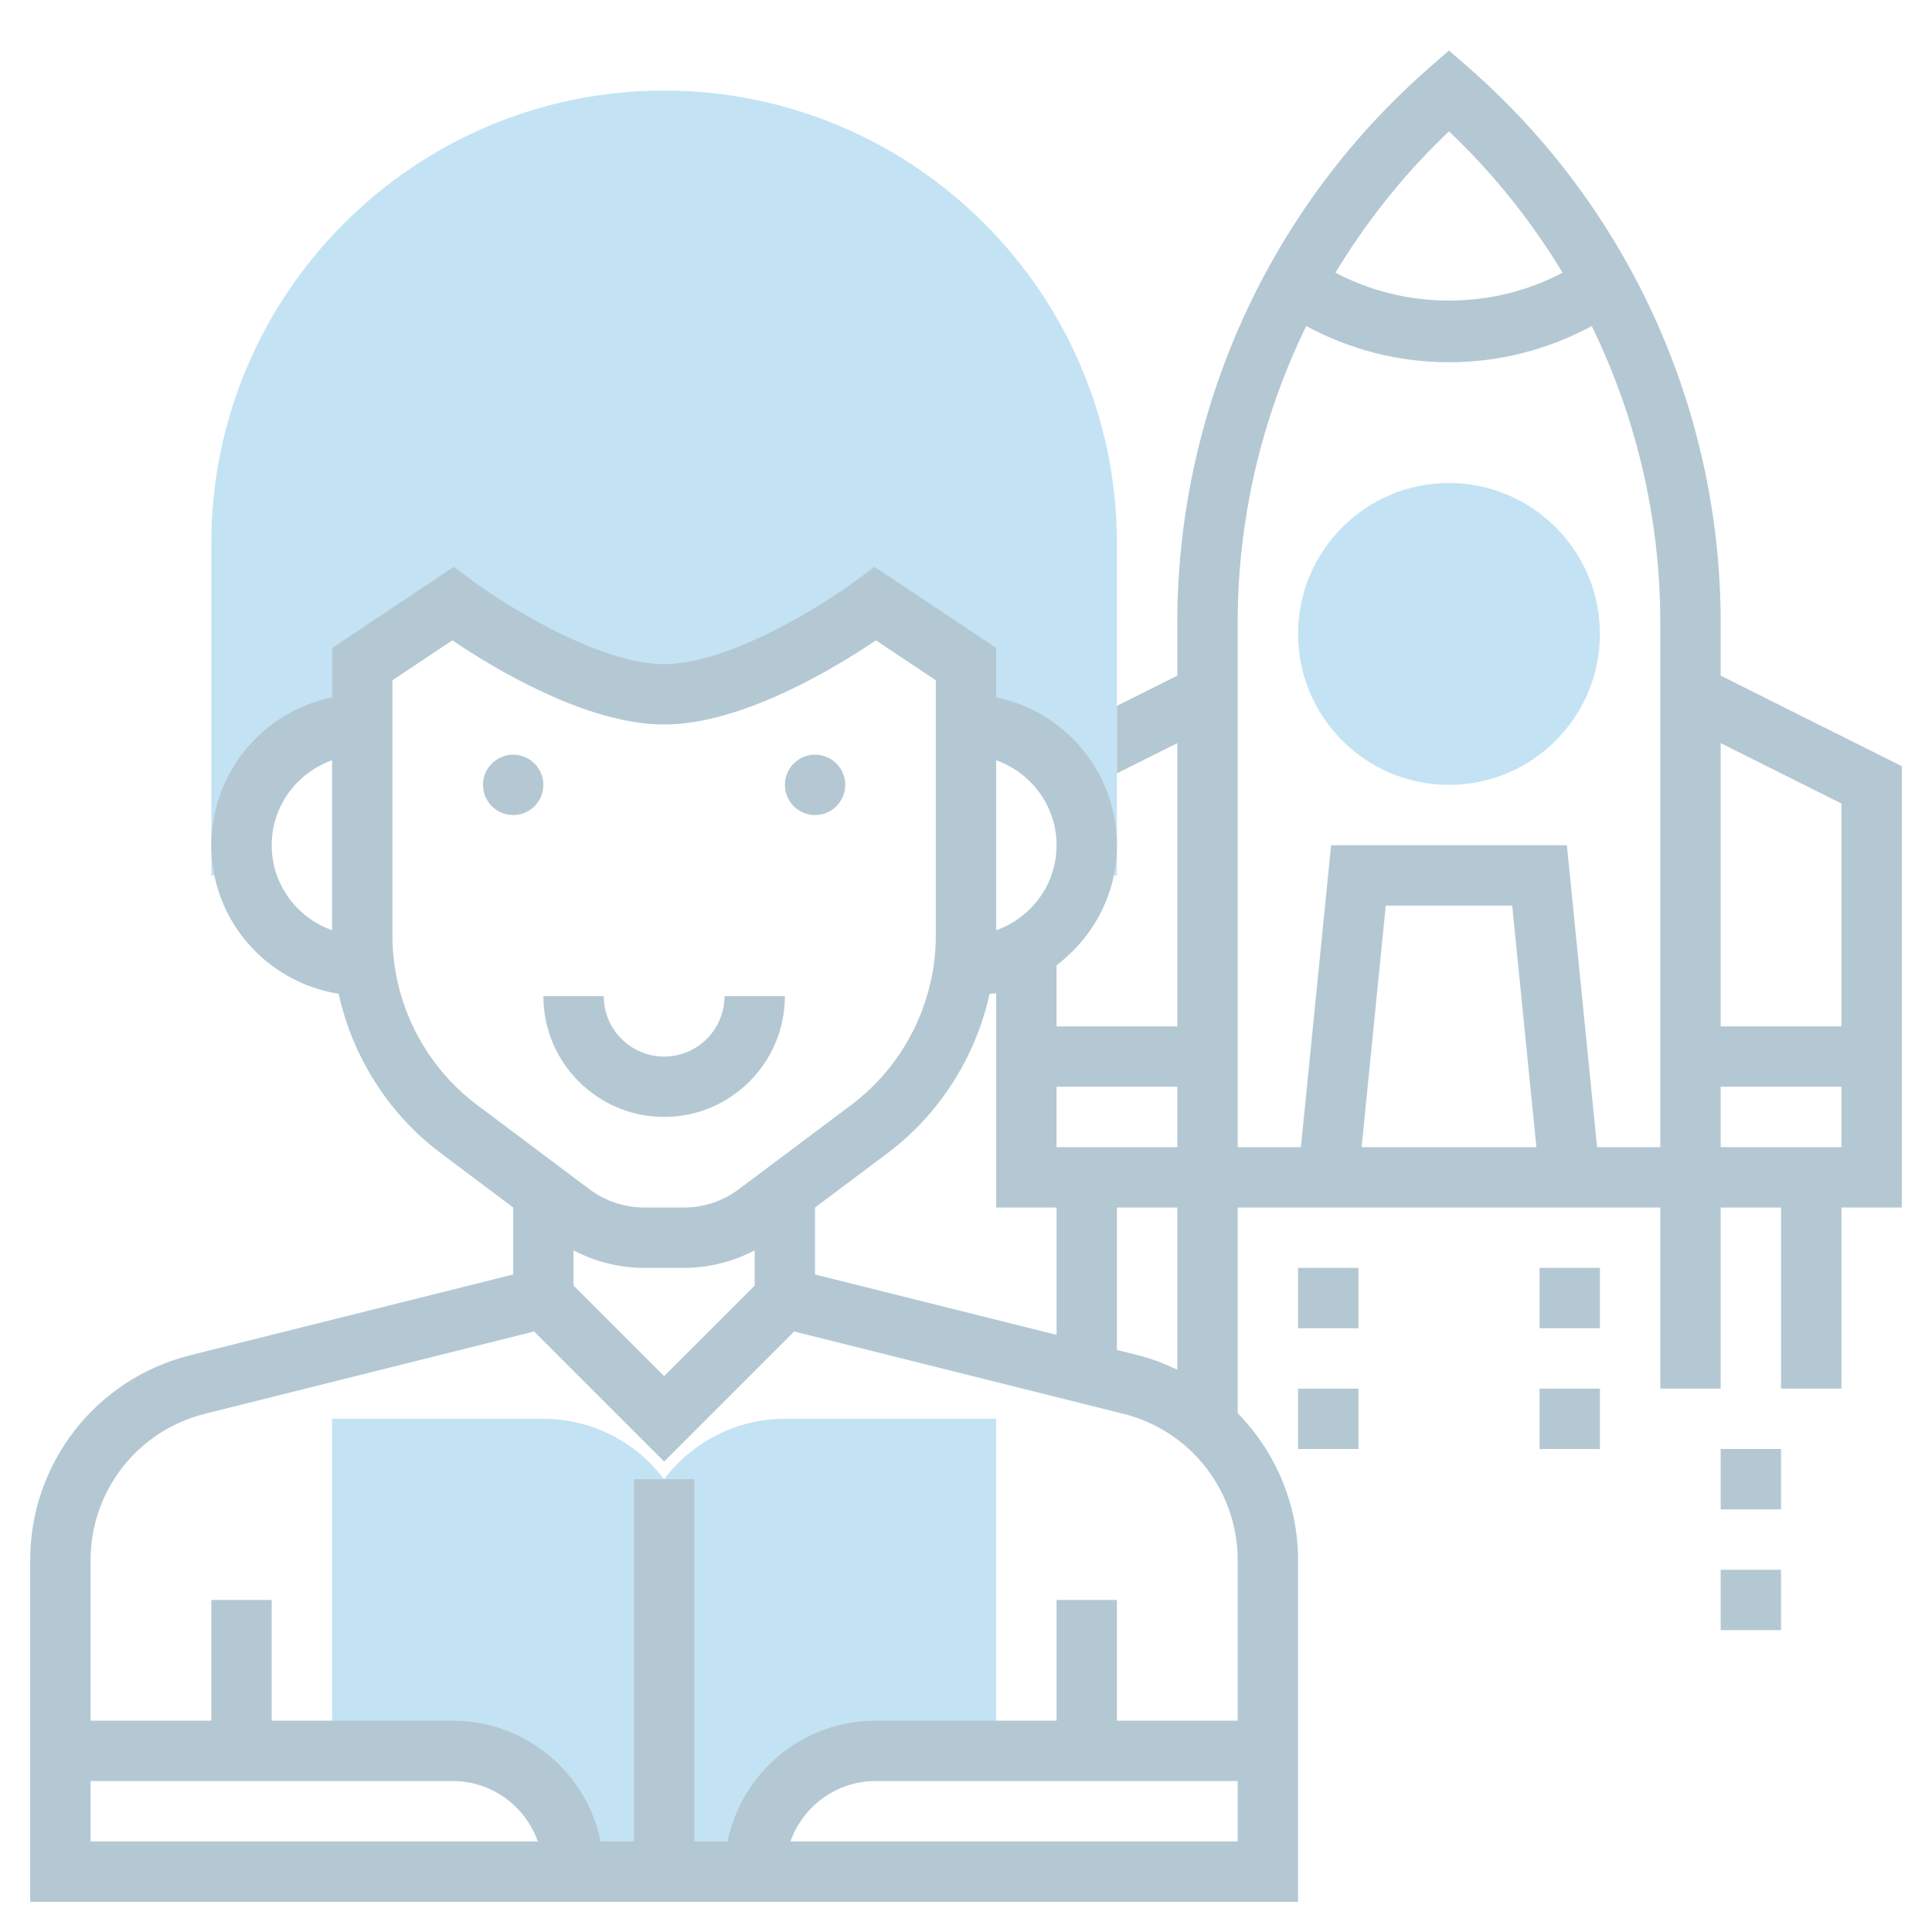 <?xml version="1.0" encoding="utf-8"?>
<!-- Generator: Adobe Illustrator 16.0.0, SVG Export Plug-In . SVG Version: 6.00 Build 0)  -->
<!DOCTYPE svg PUBLIC "-//W3C//DTD SVG 1.1//EN" "http://www.w3.org/Graphics/SVG/1.1/DTD/svg11.dtd">
<svg version="1.1" id="Layer_1" xmlns:svgjs="http://svgjs.com/svgjs"
	 xmlns="http://www.w3.org/2000/svg" xmlns:xlink="http://www.w3.org/1999/xlink" x="0px" y="0px" width="512px" height="512px"
	 viewBox="0 0 512 512" enable-background="new 0 0 512 512" xml:space="preserve">
<g opacity="0.3">
	<g>
		<path fill="#37A1DA" d="M232,464h32v-88h-56c-13.072,0-24.696,6.305-32,16.024c-7.305-9.72-18.929-16.024-32-16.024H88v88h32
			c17.672,0,32,14.328,32,32h48C200,478.328,214.328,464,232,464z"/>
		<path fill="#37A1DA" d="M384,208c-22.057,0-40-17.943-40-40c0-22.056,17.943-40,40-40c22.056,0,40,17.944,40,40
			C424,190.056,406.056,208,384,208z"/>
		<path fill="#37A1DA" d="M176,24C109.832,24,56,77.832,56,144v88h9.128c-0.664-2.567-1.128-5.224-1.128-8c0-17.672,14.328-32,32-32
			v-16l24-16c0,0,32,24,56,24s56-24,56-24l24,16v16c17.672,0,32,14.328,32,32c0,2.776-0.464,5.433-1.128,8H296v-88
			C296,77.832,242.168,24,176,24z"/>
	</g>
	<circle fill="#03476B" cx="136" cy="208" r="8"/>
	<circle fill="#03476B" cx="216" cy="208" r="8"/>
	<path fill="#03476B" d="M504,203.056l-48-24V165.04c0-56.352-24.32-109.96-66.736-147.063L384,13.368l-5.265,4.608
		C336.32,55.088,312,108.688,312,165.04v14.008l-16,8v17.889l16-8V272h-32v-16.208c9.655-7.312,16-18.784,16-31.792
		c0-19.312-13.769-35.472-32-39.191V171.72l-32.272-21.513L227.2,153.6C218.888,159.832,193.504,176,176,176
		c-17.448,0-42.872-16.168-51.2-22.399l-4.528-3.393L88,171.72v13.088c-18.232,3.72-32,19.88-32,39.191
		c0,19.912,14.672,36.336,33.744,39.368c3.68,16.688,13.191,31.832,27.063,42.232L136,320v17.753l-85.576,21.399
		C25.448,365.392,8,387.736,8,413.48V504h336v-90.52c0-15.032-6.072-28.8-16-38.984V320h112v48h16v-48h16v48h16v-48h16V203.056z
		 M488,212.944V272h-32v-75.056L488,212.944z M384,34.816c11.775,11.16,21.84,23.792,30.096,37.448
		c-18.616,9.855-41.576,9.855-60.192,0C362.16,58.608,372.224,45.976,384,34.816z M346.168,86.408C357.776,92.672,370.68,96,384,96
		c13.319,0,26.224-3.328,37.831-9.592C433.648,110.632,440,137.472,440,165.04V304H423.24l-8-80h-62.487l-8,80H328V165.04
		C328,137.472,334.352,110.632,346.168,86.408L346.168,86.408z M407.159,304H360.84l6.399-64h33.513L407.159,304z M312,288v16h-32
		v-16H312z M280,320v33.753l-64-16V320l19.191-14.392c13.872-10.4,23.376-25.552,27.064-42.232c0.568-0.088,1.176-0.063,1.744-0.176
		V320H280z M152,331.36c5.728,3.017,12.176,4.64,18.664,4.64h10.672c6.488,0,12.936-1.632,18.664-4.647v9.328l-24,24l-24-24V331.36z
		 M280,224c0,10.416-6.712,19.216-16,22.528V201.48C273.288,204.784,280,213.584,280,224z M72,224c0-10.416,6.712-19.216,16-22.527
		v45.048C78.712,243.216,72,234.416,72,224z M104,248v-67.72l15.872-10.584C130.12,176.64,155.152,192,176,192
		c20.848,0,45.88-15.359,56.128-22.304L248,180.28V248c0,17.528-8.376,34.28-22.4,44.809L195.736,315.2
		c-4.136,3.097-9.239,4.8-14.399,4.8h-10.672c-5.16,0-10.265-1.703-14.4-4.8L126.4,292.8C112.376,282.28,104,265.528,104,248z
		 M54.296,374.673l87.248-21.816L176,387.312l34.456-34.456l87.248,21.816C315.536,379.136,328,395.089,328,413.48V456h-32v-32h-16
		v32h-48c-19.313,0-35.473,13.769-39.192,32H184v-96h-16v96h-8.809c-3.72-18.231-19.872-32-39.191-32H72v-32H56v32H24v-42.52
		C24,395.089,36.464,379.136,54.296,374.673L54.296,374.673z M24,472h96c10.416,0,19.216,6.713,22.527,16H24V472z M209.472,488
		c3.313-9.287,12.112-16,22.528-16h96v16H209.472z M312,362.992c-3.313-1.567-6.752-2.928-10.424-3.848L296,357.753V320h16V362.992z
		 M456,304v-16h32v16H456z"/>
	<path fill="#03476B" d="M208,264h-16c0,8.824-7.176,16-16,16s-16-7.176-16-16h-16c0,17.648,14.352,32,32,32
		C193.648,296,208,281.648,208,264z"/>
	<path fill="#03476B" d="M456,384h16v16h-16V384z"/>
	<path fill="#03476B" d="M456,416h16v16h-16V416z"/>
	<path fill="#03476B" d="M408,336h16v16h-16V336z"/>
	<path fill="#03476B" d="M408,368h16v16h-16V368z"/>
	<path fill="#03476B" d="M344,336h16v16h-16V336z"/>
	<path fill="#03476B" d="M344,368h16v16h-16V368z"/>
</g>
</svg>
